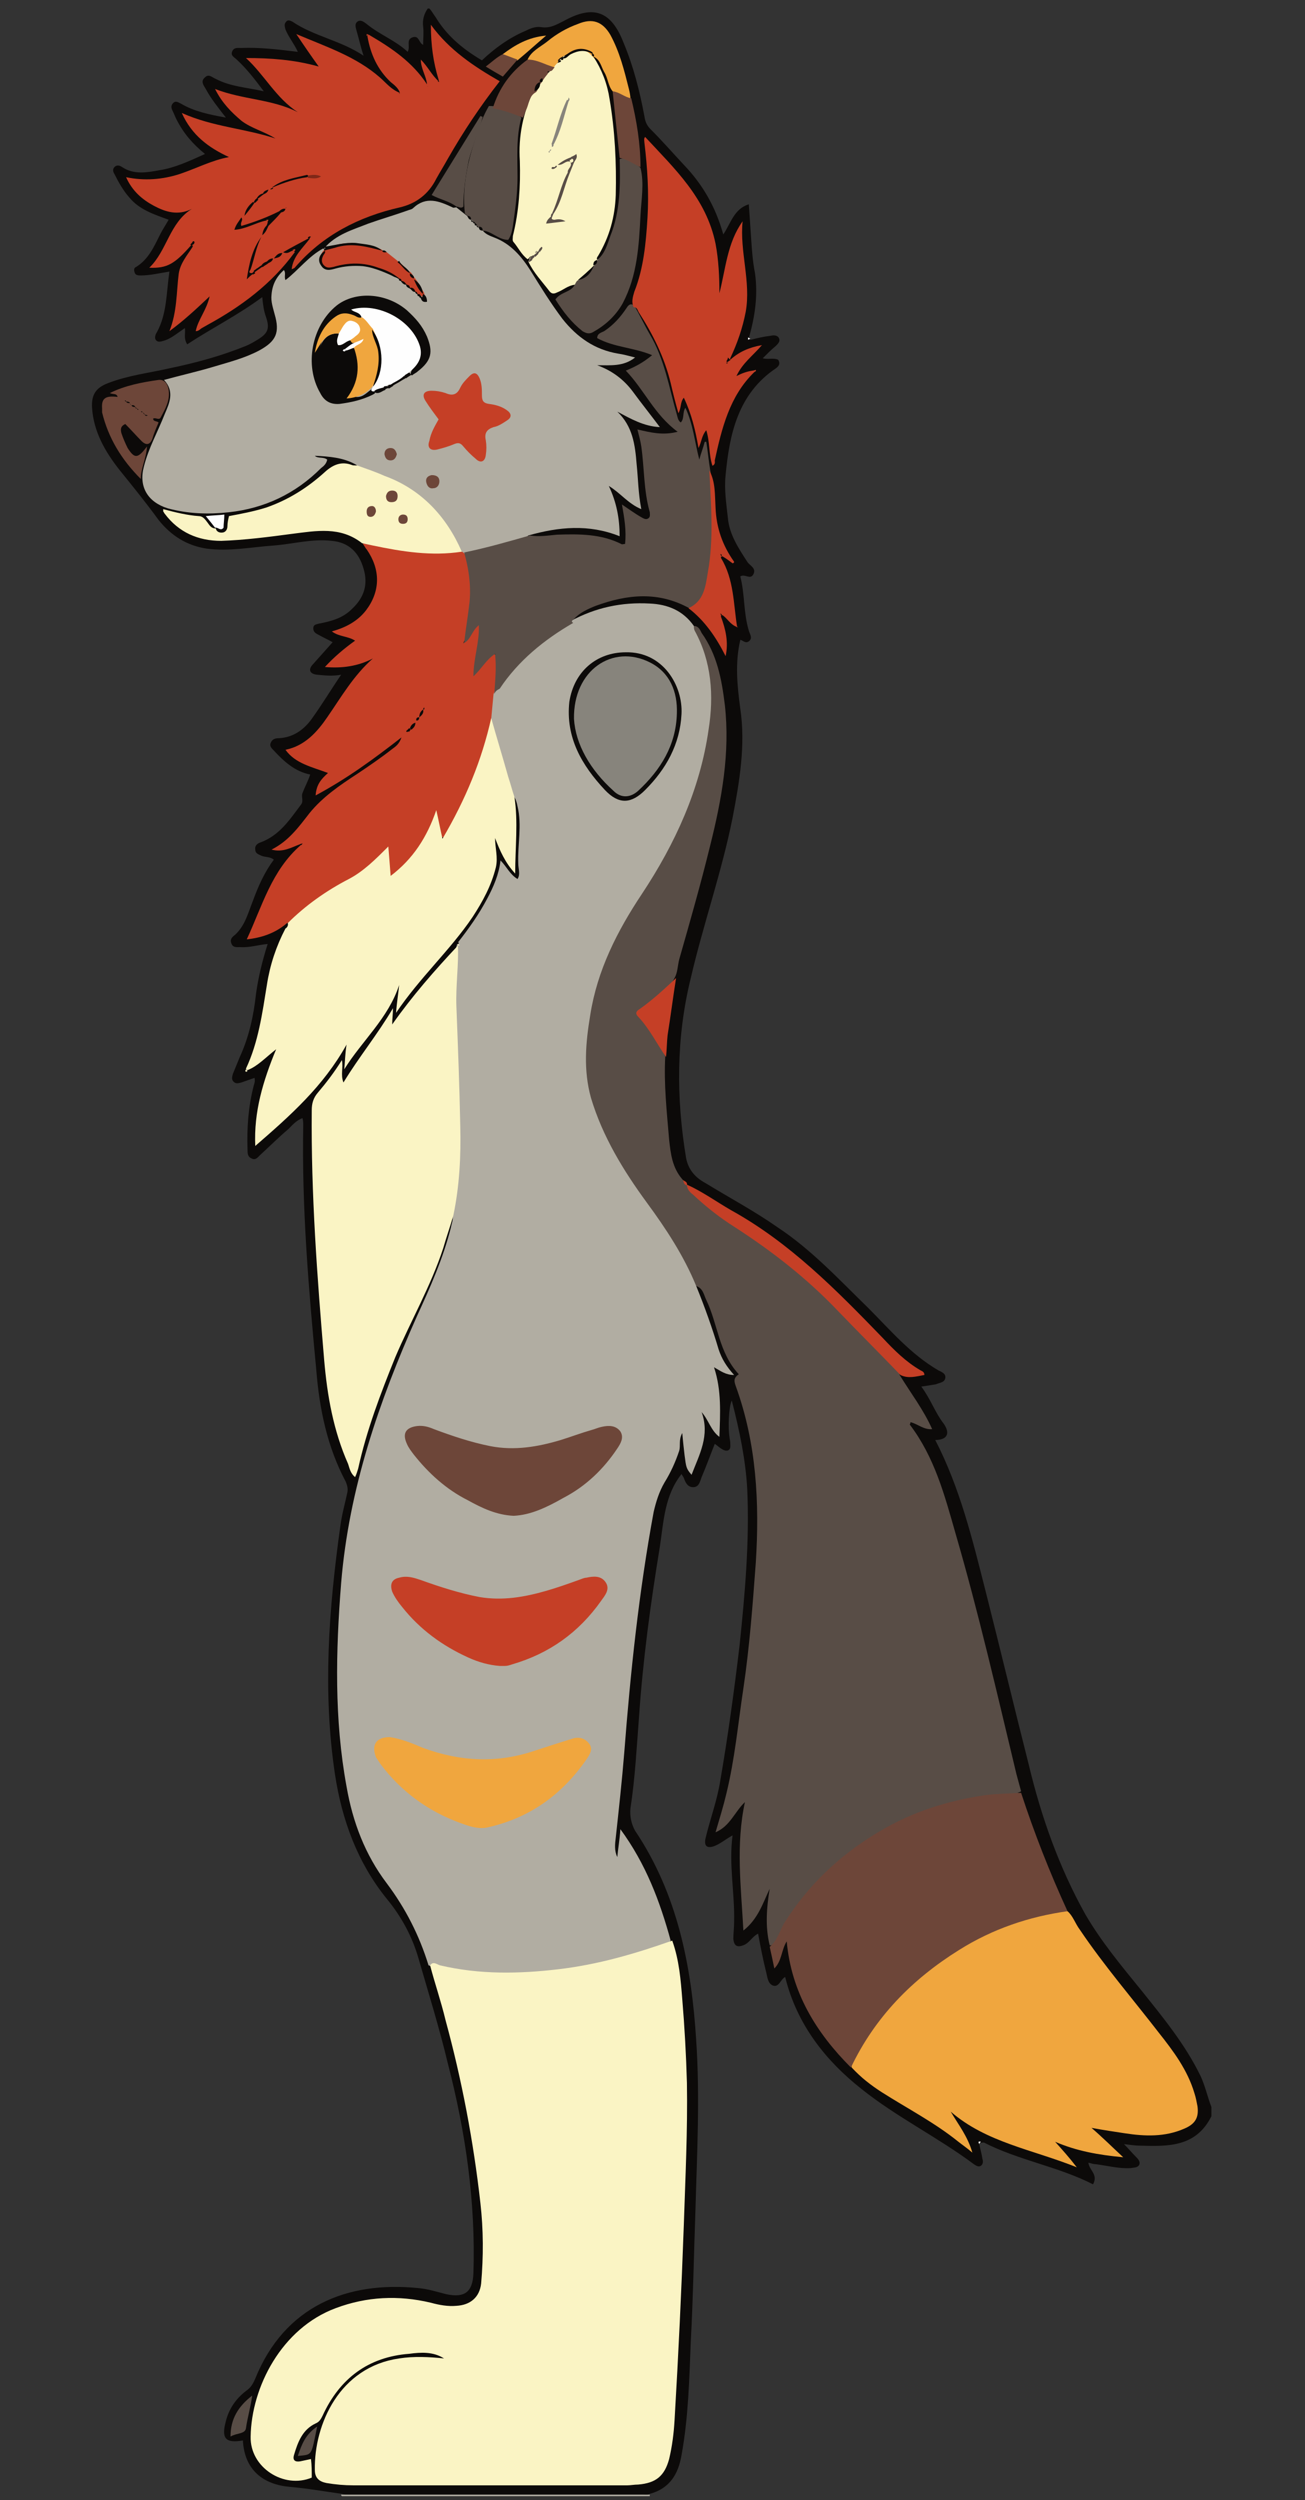 <?xml version="1.0" encoding="utf-8"?>
<!-- Generator: Adobe Illustrator 21.1.0, SVG Export Plug-In . SVG Version: 6.00 Build 0)  -->
<svg version="1.1" id="Layer_1" xmlns="http://www.w3.org/2000/svg" xmlns:xlink="http://www.w3.org/1999/xlink" x="0px" y="0px"
	 viewBox="0 0 168.7 323.1" enable-background="new 0 0 168.7 323.1" xml:space="preserve">
<rect x="0" y="0" width="168.7" height="323.1" fill="#333333" stroke="none"/>
<g id="DxBEFh.tif">
	<g>
		<path fill="#0C0A09" d="M126.6,277.1c0.1,0.6,0.3,1.2,0.4,1.9c0.1,0.3,0.1,0.7-0.2,0.9c-0.3,0.2-0.6,0-0.9-0.2
			c-4.7-3.5-10-6.1-14.5-9.7c-4.7-3.7-8.4-8.4-9.9-14.5c-0.6,0.3-0.8,1.4-1.6,1.1c-0.7-0.3-0.7-1.2-0.9-1.9c-0.4-1.6-0.7-3.2-1-4.8
			c-0.8,0.4-1.1,1.2-1.9,1.5c-0.8,0.3-1.2,0.1-1.3-0.8c0-0.7,0.1-1.4,0.1-2.2c0.1-3.7-0.7-7.4-0.2-11.2c-0.9,0.5-1.6,1.1-2.4,1.4
			c-0.9,0.3-1.3,0-1.1-1c0.6-2.5,1.5-4.9,1.9-7.4c1-5.8,1.8-11.6,2.5-17.5c0.7-6.7,1.3-13.4,1-20.2c-0.2-3.8-1-7.6-2-11.5
			c-0.4,0.8-0.5,3.5-0.3,4.7c0,0.2,0.1,0.5,0.1,0.7c0,0.4,0.1,0.8-0.2,1c-0.3,0.2-0.7,0-1-0.2c-0.3-0.2-0.5-0.4-0.8-0.6
			c-0.6,1.5-1.1,2.9-1.7,4.3c-0.2,0.5-0.3,1.3-1.1,1.3c-0.7,0-1-0.6-1.2-1.2c-0.1-0.2-0.2-0.3-0.3-0.5c-2.2,2.8-2.3,6.1-2.8,9.4
			c-1.2,7.3-2.2,14.7-2.7,22.1c-0.3,3.9-0.5,7.8-1.1,11.7c-0.1,1,0.1,2,0.6,2.9c5.5,8.2,7.3,17.5,7.9,27.1c0.5,7.4,0.1,14.7-0.1,22
			c-0.2,5.6-0.3,11.3-0.6,16.9c-0.2,4.9-0.3,9.8-1.2,14.7c-0.4,2.4-1.5,4.3-4.1,5c-0.3,0.2-0.6,0.1-0.9,0.1c-12.7,0-25.4,0-38.1,0
			c-0.3,0-0.6,0-0.8-0.1c-2.2-0.3-4.4-0.7-6.7-0.9c-3.5-0.3-5.9-2.2-6.1-6c-2.3,0.4-2.8-0.3-2.2-2.5c0.4-1.6,1.3-2.9,2.6-3.9
			c0.6-0.4,0.9-0.9,1.2-1.6c3.8-9.4,11.9-12.6,21-11.7c1.3,0.1,2.5,0.5,3.7,0.8c2.4,0.5,3.4-0.3,3.5-2.7c0.3-9.2-1-18.2-3.3-27.1
			c-1.1-4.6-2.5-9.1-3.8-13.6c-0.8-2.8-2.2-5.4-4.1-7.7c-3.8-4.7-5.8-10.2-6.7-16.1c-1.6-10.7-0.8-21.4,0.7-32.1
			c0.2-1.5,0.6-2.9,0.9-4.3c0.1-0.5,0-0.9-0.2-1.4c-2.4-4.5-3.4-9.4-3.8-14.3c-1-10.6-1.9-21.1-1.7-31.8c0-0.3,0-0.5-0.1-0.9
			c-0.8,0.3-1.3,0.9-1.8,1.4c-1.3,1.1-2.5,2.3-3.7,3.4c-0.3,0.3-0.6,0.7-1.1,0.4c-0.5-0.2-0.5-0.7-0.5-1.1c-0.1-2.8,0.1-5.6,0.8-8.3
			c0.1-0.3,0.2-0.6,0.1-1c-0.6,0.2-1.1,0.4-1.7,0.6c-0.4,0.1-0.7,0.2-1-0.1c-0.3-0.3-0.2-0.6-0.1-1c0.3-0.7,0.6-1.5,0.9-2.2
			c1.2-2.6,1.8-5.4,2.1-8.2c0.3-2.1,0.8-4.2,1.5-6.4c-1.2,0.1-2.4,0.5-3.6,0.4c-0.4,0-0.9,0.1-1.1-0.5c-0.2-0.5,0.1-0.8,0.5-1.1
			c1.3-1.2,1.7-2.9,2.3-4.4c0.7-1.9,1.5-3.7,2.7-5.3c-0.5-0.4-1.1-0.3-1.6-0.5c-0.4-0.2-0.8-0.3-0.8-0.8c-0.1-0.5,0.3-0.8,0.6-0.9
			c2.5-0.9,3.8-2.9,5.3-4.9c0.4-0.5,0-1,0.2-1.5c0.3-0.8,0.7-1.5,1-2.4c-2-0.4-3.4-1.7-4.7-3.1c-0.3-0.3-0.6-0.6-0.4-1
			c0.2-0.5,0.6-0.6,1.1-0.6c1.8-0.1,3.2-1.1,4.2-2.5c1.3-1.8,2.5-3.8,3.8-5.7C43,87.4,42,87.3,41,87.2c-1-0.1-1.2-0.7-0.5-1.4
			c0.8-0.9,1.6-1.8,2.5-2.8c-0.5-0.3-1.2-0.6-1.9-1c-0.4-0.2-0.6-0.4-0.6-0.8c0-0.5,0.4-0.5,0.7-0.6c1.6-0.3,3.1-0.7,4.3-1.9
			c1.6-1.5,2.1-3.2,1.5-5.2c-0.6-2.1-1.9-3.4-4.1-3.6c-2.5-0.3-5,0.4-7.5,0.6c-2.9,0.2-5.8,0.8-8.7,0.4c-2.6-0.4-4.6-1.7-6.2-3.7
			c-1.6-2.2-3.3-4.3-5-6.4c-1.9-2.4-3.4-5-3.6-8.1c-0.1-1.7,0.5-2.6,2.1-3.2c2.6-1,5.3-1.3,7.9-1.9c3.4-0.7,6.7-1.6,9.9-2.9
			c0.5-0.2,1-0.5,1.5-0.8c1.3-0.8,1.6-1.4,1.1-2.9c-0.3-0.8-0.4-1.6-0.5-2.6c-3.1,2.3-6.5,4-9.7,6.1c-0.5-0.8-0.2-1.4-0.3-2.1
			c-0.9,0.6-1.7,1.3-2.6,1.6c-0.4,0.1-0.8,0.3-1.1,0c-0.3-0.3-0.1-0.8,0.1-1.1c1.3-2.4,1.2-5.1,1.6-7.8c-1.3,0.2-2.5,0.5-3.7,0.5
			c-0.3,0-0.7,0-0.8-0.4c-0.1-0.3-0.1-0.6,0.2-0.7c1.6-1,2.3-2.6,3.1-4.2c0.3-0.6,0.7-1.2,1.1-1.9c-1.9-0.7-3.8-1.3-5.1-2.9
			c-0.8-0.9-1.4-2-1.9-3c-0.2-0.3-0.3-0.7,0.1-1c0.3-0.2,0.6-0.1,0.9,0.1c1.5,1,3.2,0.7,4.8,0.4c2-0.3,3.9-1.2,5.9-2.1
			c-1.6-1.3-2.8-2.7-3.7-4.5c-0.2-0.4-0.3-0.7-0.5-1.1c-0.2-0.4-0.2-0.7,0.1-1c0.3-0.3,0.6-0.1,1,0.1c1.7,1,3.6,1.4,5.8,1.8
			c-1-1.3-1.9-2.4-2.6-3.7c-0.3-0.5-0.7-1-0.1-1.5c0.5-0.5,0.9,0,1.4,0.2c1.9,1,4,1.1,6.2,1.6c-1.2-1.6-2.2-2.9-3.5-4.1
			c-0.3-0.3-0.8-0.5-0.6-1c0.2-0.6,0.7-0.5,1.2-0.5c2.4-0.1,4.8,0.2,7.3,0.5c-0.5-1.1-1.2-1.9-1.6-2.9c-0.1-0.4-0.2-0.7,0.1-1
			c0.2-0.3,0.6-0.1,0.8,0C40.6,4.7,44,5.2,47,7.2C46.6,6,46.4,5,46.1,4c-0.1-0.4-0.3-0.9,0.1-1.2c0.4-0.3,0.8,0,1.2,0.3
			c1.7,1.4,3.7,2.1,5.3,3.6c0.4-0.7-0.3-1.6,0.7-1.9c0.8-0.2,0.7,0.7,1.3,1c0-0.8,0.1-1.6,0-2.4c-0.1-0.8,0.1-1.6,0.6-2.3
			c0.1,0,0.2,0,0.2,0c0.3,0.3,0.5,0.7,0.8,1.1c1.4,2.3,3.3,4,6,5.6C64,6.2,65.8,4.9,67.9,4c0.6-0.3,1.3-0.6,2-0.5
			c1.2,0.2,2-0.3,3-0.8c3.8-2.1,6.1-1.3,7.7,2.8c1.3,3.1,2.1,6.3,2.7,9.5c0.1,0.7,0.3,1.2,0.8,1.7c1.5,1.5,2.9,3.1,4.3,4.6
			c2.4,2.5,4.1,5.4,5.1,9c1-1.5,1.4-3.3,3.3-3.9c0.1,1.5,0.2,3,0.3,4.4c0.1,1.5,0.2,3,0.5,4.5c0.4,2.9,0,5.6-0.8,8.4
			c0.1,0.1,0.1,0.2,0.3,0.2c0.8-0.2,1.6-0.4,2.5-0.5c0.4-0.1,0.9-0.1,1.1,0.3c0.2,0.4-0.1,0.7-0.4,1c-0.6,0.5-1.1,1-1.7,1.6
			c0.7,0.2,1.4-0.1,2,0.2c0.3,0.5,0.1,0.8-0.3,1.1c-4.9,3.3-6,8.5-6.5,13.8c-0.2,1.9,0.1,3.7,0.3,5.6c0.2,2.1,1.4,3.9,2.5,5.6
			c0.3,0.5,1.2,0.8,0.8,1.6c-0.4,0.8-1.1-0.1-1.7,0.3c0.6,2.3,0.4,4.7,1.1,7c0.1,0.4,0.5,0.9,0.1,1.3c-0.5,0.5-0.9-0.1-1.2-0.1
			c-0.7,3-0.4,5.9,0,8.9c0.7,4.7-0.1,9.4-1,14.1c-1.4,7-3.8,13.8-5.4,20.7c-1.9,7.7-1.9,15.5-0.6,23.3c0.3,1.5,1.2,2.5,2.5,3.2
			c3.1,1.9,6.3,3.6,9.3,5.7c4.4,2.9,8,6.8,11.7,10.4c2.9,2.9,5.5,6,9.1,8.1c0.4,0.2,1,0.4,0.9,1c-0.1,0.6-0.8,0.6-1.2,0.8
			c-0.6,0.1-1.2,0.2-1.9,0.3c1.2,1.6,1.8,3.4,2.9,4.8c0.9,1.3,0.4,2.1-1.1,2.1c3.2,6.2,4.8,12.8,6.5,19.5c1.9,7.5,3.7,15,5.6,22.5
			c1.6,6.7,3.9,13.2,7.3,19.3c2.1,3.6,4.7,6.7,7.3,9.9c2.8,3.5,5.6,6.9,7.6,11c0.6,1.3,0.9,2.7,1.4,4c0,0.4,0,0.8,0,1.2
			c-2,4-5.6,3.9-9.2,3.8c-0.6,0-1.3-0.1-2.1-0.2c0.6,0.6,1,1.1,1.5,1.6c0.3,0.3,0.6,0.6,0.5,1c-0.2,0.5-0.7,0.4-1.1,0.5
			c-1.5,0.1-3-0.3-4.5-0.5c-0.3,0-0.6-0.1-1-0.2c0.1,1,1.3,1.5,0.6,2.8c-4.5-2.3-9.6-3.1-14.1-5.4
			C126.7,276.9,126.6,277,126.6,277.1z"/>
		<path fill="#B1ADA2" d="M44.1,322.4c1.6,0,3.2,0,4.8,0c11.7,0,23.4,0,35.1,0c0,0.1,0,0.1,0,0.2c-13.3,0-26.6,0-39.8,0
			C44.1,322.5,44.1,322.5,44.1,322.4z"/>
		<path fill="#B1ADA2" d="M90,166.2c1.1,2.7,2.1,5.5,2.9,8.2c0.4,1.2,1,2.2,2,3.3c-1.1,0-1.7-0.5-2.6-1c1,3,0.8,6,0.7,9
			c-1.1-0.8-1.4-2.2-2.3-3.2c1.1,3-0.3,5.5-1.3,8.1c-0.7-0.8-0.7-1-0.9-2.5c-0.1-0.9-0.2-1.7-0.3-2.9c-0.5,0.9-0.2,1.6-0.4,2.3
			c-0.5,1.5-1.1,2.8-1.9,4.1c-0.7,1.2-1.1,2.5-1.4,3.8c-1.9,10.3-3,20.7-3.8,31.1c-0.3,3.7-0.7,7.3-1.1,11c-0.1,0.8-0.2,1.7,0.2,2.5
			c0.1-1.1,0.3-2.2,0.4-3.6c3.3,4.5,5.1,9.3,6.5,14.4c-0.3,0.4-0.8,0.6-1.2,0.7c-7.4,2.8-15.1,4.1-23,3.7c-2.4-0.1-4.8-0.5-7.1-1.2
			c-1.2-3.9-3-7.4-5.4-10.6c-2.8-3.7-4.4-7.9-5.2-12.5c-1.6-8.7-1.4-17.5-0.7-26.3c1-12.2,4.9-23.5,9.8-34.5
			c1.7-3.7,3.4-7.5,4.4-11.5c0.1-0.6,0.4-1.1,0.1-1.7c-0.4-1.2,0.1-2.4,0.2-3.5c0.2-3.9,0.4-7.7,0.3-11.6
			c-0.2-6.2-0.8-12.3-0.1-18.5c0-0.4,0.2-0.9,0.3-1.3l0,0c0.1,0,0.2,0,0.2-0.1c0-0.1,0-0.1-0.1-0.1c1.4-1.8,2.7-3.6,3.8-5.7
			c0.8-1.5,1.5-3.1,1.7-4.9c0.8,0.8,1.2,1.8,2.2,2.4c0.4-0.6,0.1-1.3,0.1-2c-0.1-2.5,0.5-4.9-0.1-7.4c-0.1-0.5-0.2-0.9-0.5-1.3
			c-0.4-0.1-0.5-0.5-0.6-0.8c-0.9-3.1-2-6.2-2.6-9.3c-0.2-1.1,0-2.1,0.2-3.1c1.5-2.8,3.8-4.9,6.2-6.9c0.8-0.6,1.7-1.2,2.5-1.9
			c0.5-0.4,1-0.6,1.6-0.6C77,78.5,80.4,77.8,84,78c2.3,0.1,4.3,0.9,5.7,2.9c1.5,2,2.2,4.3,2.4,6.7c0.7,6.8-1.2,13.1-3.9,19.3
			c-2,4.5-4.8,8.5-7.3,12.7c-2.7,4.6-4.1,9.5-4.7,14.8c-0.7,6.1,1.5,11.2,4.5,16.2c2,3.4,4.7,6.5,6.7,9.9c0.9,1.5,1.6,3.1,2.4,4.6
			C90.1,165.4,90.3,165.7,90,166.2z"/>
		<path fill="#584D46" d="M90,166.2c-1.6-3.9-3.9-7.4-6.4-10.8c-3-4.1-5.7-8.5-7.2-13.5c-1-3.6-0.7-7.1-0.1-10.7
			c0.9-5.8,3.5-10.9,6.7-15.7c4.3-6.5,7.5-13.5,8.6-21.2c0.7-4.4,0.4-8.8-1.8-12.8c-0.1-0.2-0.1-0.4-0.1-0.6c0.6,0,0.8,0.5,1,0.9
			c2,2.8,2.6,6,3,9.3c0.7,6.2-0.4,12.2-1.9,18.2c-1.2,4.9-2.6,9.8-4,14.7c-0.2,0.8-0.2,1.7-0.6,2.4c-0.8,1.6-2.4,2.5-3.6,3.6
			c-1.1,1-1.1,0.9-0.3,2c1,1.4,2.1,2.8,2.7,4.5c-0.2,3.6,0.2,7.2,0.5,10.8c0.2,1.8,0.4,3.6,1.7,5.1c0.2,0.2,0.3,0.5,0.5,0.7l0,0
			c2,2.2,4.3,3.9,6.8,5.5c5.4,3.6,10.4,7.6,14.7,12.5c1.7,1.9,3.5,3.6,5.3,5.4c0.4,0.4,0.8,0.7,0.8,1.2c1.4,2.3,3.1,4.5,4.2,7
			c-1.1,0.1-1.9-0.7-2.8-0.9c0,0.2-0.1,0.3-0.1,0.3c3.2,4.2,4.5,9.1,5.9,14c3,10.3,5.4,20.8,7.9,31.2c0.2,0.7,0.4,1.5,0.6,2.2
			c-1,0.6-2.2,0.4-3.2,0.5c-5.2,0.5-10,2-14.5,4.5c-5.9,3.4-10.6,8-13.8,14.1c-0.2,0.4-0.4,0.9-1,0.8c-0.6-2.4-0.4-4.9,0-7.3
			c-0.9,1.9-1.5,3.9-3.4,5.4c-0.3-5.6-1-11.1,0.2-16.6c-1.3,1.2-1.9,3.1-3.8,3.9c0.5-1.7,1-3.3,1.4-5c1.1-4.5,1.5-9,2.2-13.6
			c0.8-5.4,1.2-10.8,1.6-16.2c0.5-7.8,0.1-15.5-2.6-22.9c-0.2-0.6-0.3-1,0.4-1.5c-2.6-2.8-2.7-6.5-4.2-9.6
			C91,167.4,90.9,166.5,90,166.2z"/>
		<path fill="#FAF4C4" d="M55.6,254c0.4-0.6,0.9-0.1,1.3,0c5.1,1.2,10.2,1.1,15.3,0.5c5.1-0.6,9.9-2,14.7-3.7
			c0.9,2.5,1.1,5.1,1.3,7.6c0.3,3.6,0.5,7.2,0.6,10.8c0.1,6.1-0.2,12.2-0.4,18.3c-0.3,8.4-0.7,16.8-1.2,25.3c-0.1,1.7-0.3,3.3-0.7,5
			c-0.6,2.2-1.7,3.1-4,3.3c-0.5,0-1,0.1-1.4,0.1c-11.8,0-23.6,0-35.4,0c-1.2,0-2.3-0.1-3.5-0.3c-1-0.2-1.5-0.7-1.5-1.7
			c-0.1-5.9,3.2-13.3,10.9-14.4c1.9-0.3,3.9-0.2,5.8,0c-1.4-0.9-3-0.8-4.5-0.6c-5.3,0.4-9,3.2-11.2,8c-0.2,0.4-0.4,0.8-0.9,1
			c-1.7,0.8-2.3,2.4-2.8,4.1c-0.2,0.7,0.2,0.9,0.8,0.8c0.5-0.1,0.9-0.2,1.4-0.3c0.1,0.8,0.1,1.6,0.1,2.4c-3.6,1.5-8-1.3-7.9-5.3
			c0.1-6.4,4-14,11-16.6c4-1.5,8.1-1.7,12.3-0.7c1.1,0.3,2.2,0.5,3.3,0.4c1.8-0.1,3-1.1,3.2-2.9c0.3-3.5,0.3-6.9-0.1-10.4
			c-0.9-8-2.4-15.9-4.5-23.6C57,258.6,56.2,256.3,55.6,254z"/>
		<path fill="#B1ADA2" d="M62.4,29.8c0.4,0.5,1,0.7,1.5,0.9c2.1,0.8,3.5,2.4,4.7,4.3c1.3,2.1,2.6,4.2,4.1,6.2c1.9,2.4,4.2,4,7.2,4.5
			c0.7,0.1,1.4,0.3,2.2,0.5c-1.5,1.2-3.2,1-4.9,1c1.9,0.7,3.4,1.8,4.6,3.4c1.1,1.5,2.3,3,3.5,4.6c-2.1-0.1-3.8-1.1-5.5-2
			c2,1.9,2.3,4.3,2.5,6.8c0.2,1.9,0.2,3.7,0.6,5.8c-1.7-0.7-2.7-2.1-4.2-3c1,2.1,1.4,4.2,1.4,6.5c-4-1.6-7.9-1.2-11.8-0.1
			c-0.2,0.2-0.4,0.4-0.7,0.5c-2.5,0.8-5,1.6-7.6,1.9c-0.1,0-0.2,0-0.4-0.1c-0.9-1.2-1.6-2.5-2.5-3.8c-2.4-3.6-5.9-5.6-9.9-6.9
			c-0.5-0.2-1-0.2-1.1-0.7c-1.7-1-3.6-1.1-5.4-1.2c0.4,0.4,1.1,0.1,1.6,0.5c-0.1,0.5-0.4,0.8-0.8,1.1c-3.3,3.3-7.3,5.2-11.9,5.7
			c-2.7,0.3-5.3,0.2-7.9-0.5c-2.6-0.8-3.8-2.8-3.1-5.4c0.6-2.4,1.8-4.5,2.7-6.8c0.6-1.4,1.3-2.9-0.1-4.4c2.2-0.6,4.4-1.1,6.4-1.7
			c2-0.6,4-1.1,5.9-2.1c2.2-1.2,2.7-2.3,2-4.7c-0.2-0.8-0.5-1.6-0.4-2.5c0.1-1.3,0.6-2.3,1.6-3.2c0.3,0.4,0,0.8,0.2,1.3
			c1.7-1.3,3-3.1,4.9-4.1c0.1,0.1,0.2,0.3,0.1,0.5c0,0.1-0.1,0.2-0.1,0.3c-0.3,0.5-0.6,1-0.2,1.5c0.4,0.6,1,0.4,1.5,0.2
			c2.8-0.8,5.4-0.2,7.9,1.2c0.1,0,0.2,0.1,0.3,0.1c0.1,0.1,0.2,0.1,0.3,0.2c0,0,0.1,0.1,0.1,0.1c0.2,0.2,0.4,0.3,0.6,0.4
			c0.1,0.1,0.1,0.1,0.2,0.2c0.1,0.1,0.2,0.2,0.3,0.3c0.1,0,0.1,0.1,0.2,0.2c0.1,0.1,0.3,0.2,0.4,0.3c0.1,0,0.1,0.1,0.2,0.1
			c0.1,0.1,0.1,0.1,0.2,0.2c0,0,0.1,0.1,0.1,0.1c0.1,0.1,0.1,0.1,0.2,0.2c0,0,0.1,0.1,0.1,0.1c0.1,0.1,0.1,0.1,0.2,0.2
			c0,0.1,0.1,0.1,0.1,0.1c0.2-0.2-0.1-0.2-0.1-0.4c-0.1-0.1-0.1-0.2-0.1-0.3c-0.2-0.6-0.5-1.1-0.9-1.5c-0.1-0.1-0.1-0.2-0.2-0.2
			c-0.1-0.2-0.3-0.4-0.4-0.6c-0.1-0.1-0.1-0.2-0.2-0.3c-0.4-0.6-0.8-1.2-1.5-1.4c-0.5-0.2-0.9-0.5-1.2-0.8c-0.2-0.2-0.4-0.3-0.7-0.4
			c-0.1,0-0.2-0.1-0.3-0.1c-1.8-0.9-3.7-0.8-5.6-0.5c-0.5,0.1-0.9,0.4-1.4,0c1.5-1.8,3.7-2.4,5.7-3.2c1.7-0.6,3.4-1.1,5.1-1.7
			c0.2-0.1,0.5-0.1,0.7-0.3c1.7-1.6,3.4-0.9,5.1-0.1c0.1,0.1,0.3,0,0.5,0l0,0c0.5,0.4,1,0.8,1.5,1.2c0,0,0.1,0,0.1,0
			c0.1,0.1,0.2,0.1,0.3,0.2c0.1,0,0.1,0.1,0.2,0.1c0.1,0,0.1,0.1,0.2,0.2c0,0,0.1,0.1,0.1,0.1c0.1,0.1,0.1,0.1,0.2,0.2
			c0,0,0.1,0.1,0.1,0.1c0.1,0.1,0.1,0.1,0.2,0.2c0,0,0.1,0.1,0.1,0.1c0.1,0.1,0.1,0.1,0.2,0.2c0.1,0.1,0.1,0.1,0.1,0.2
			c0.1,0.1,0.1,0.2,0.2,0.3C62.3,29.7,62.3,29.8,62.4,29.8z"/>
		<path fill="#F0A63E" d="M138,247c0.7,0.6,1,1.6,1.6,2.4c3.1,4.6,6.8,8.9,10.2,13.3c1.9,2.4,3.7,4.8,4.6,7.8
			c0.2,0.6,0.3,1.2,0.4,1.7c0.2,1.5-0.3,2.3-1.7,2.9c-2.5,1.1-5.1,1-7.7,0.6c-1.3-0.2-2.7-0.4-4.3-0.7c1.5,1.3,2.7,2.5,4.1,3.8
			c-3.2-0.3-6-0.8-8.8-2c0.9,1,1.8,2,2.8,3.3c-5.7-2.3-11.7-3.2-16.3-7.2c1,1.7,2.2,3.2,2.8,5.3c-0.7-0.6-1.3-1-1.8-1.4
			c-3.1-2.5-6.6-4.3-9.9-6.4c-1.4-0.9-2.7-1.9-3.9-3.2c-0.1-0.5,0.1-1,0.4-1.5c5.2-9.3,13.1-15.3,23.2-18.2
			C135.1,247.1,136.5,246.6,138,247z"/>
		<path fill="#C53F26" d="M56.7,10.3C56,8,55.7,5.8,55.7,3.2c2.4,3.3,5.6,5.4,8.9,7.3c-2.5,3.2-4.7,6.5-6.7,10
			c-0.5,0.9-1,1.7-1.5,2.6c-1,2-2.6,3.2-4.7,3.7c-5.3,1.2-10,3.6-13.6,7.8c-0.1,0.1-0.2,0.1-0.4,0.2c0.2-1.7,1.4-2.7,2.3-3.9
			c0.1-0.1,0-0.2-0.1-0.1c-1.1,0.6-2.1,1.1-3.3,1.8c0.7,0.3,0.9-0.2,1.3-0.2c0.1,0.1,0.2,0.1,0.2,0.2c-3,4.1-6.9,7-11.3,9.4
			c-0.2,0.1-0.5,0.3-0.7,0.4c-0.2,0.1-0.4,0.4-0.8,0.4c0.3-1.5,1.4-2.7,1.8-4.5c-1.8,1.7-3.3,3.1-5.2,4.5c1-2.5,0.9-5,1.2-7.4
			c0.2-1.4,1.1-2.4,1.8-3.5c0-0.1,0.1-0.2,0.1-0.3c0,0,0,0,0,0s0,0,0,0.1c-0.1,0.1-0.2,0.1-0.3,0c-2.1,2.4-3.1,3-5.4,2.9
			c2.3-2.2,2.6-5.8,5.5-7.6c-1.8,0.9-3.4,0.4-4.9-0.4c-1.5-0.8-2.8-1.9-3.6-3.7c2.4,0.5,4.7,0.3,6.9-0.4c2.1-0.7,4.2-1.8,6.4-2.2
			c-2.6-1.2-4.8-2.8-6.1-5.7c4,1.8,8.2,2,12.1,3.3c-1.4-0.9-3.1-1.3-4.4-2.3c-1.3-1.1-2.5-2.3-3.4-4.1c3.6,1.4,7.4,1.3,10.7,3
			c-2.8-1.8-4.3-4.8-6.7-7c3.1,0,6.2,0.2,9.4,1.1c-1-1.4-1.9-2.7-2.9-4.2c4,1.7,7.7,2.9,10.8,5.6c0.8,0.7,1.5,1.6,2.6,2l0,0
			c-0.2-0.6-0.7-1-1.2-1.4c-1.7-1.6-2.6-3.6-3-5.9c0-0.1,0.1-0.2,0.2-0.2c2.9,1.7,5.6,3.5,7.5,6.4c-0.1-1.1-0.8-2-0.8-3.2
			c0.9,0.9,1.4,2,2.3,2.8C56.7,10.5,56.7,10.3,56.7,10.3z"/>
		<path fill="#FAF4C4" d="M59.2,122.2c0.1,2.6-0.3,5.2-0.2,7.9c0.2,5.1,0.4,10.3,0.5,15.4c0.1,3.9-0.1,7.8-0.9,11.6
			c-0.4,1.4-0.9,2.8-1.3,4.2c-1.6,4.9-4.2,9.4-6.2,14.1c-1.9,4.7-3.7,9.4-4.8,14.4c-0.1,0.3-0.2,0.7-0.4,1.1
			c-0.6-0.5-0.7-1.1-0.9-1.7c-1.9-4.3-2.7-8.8-3.1-13.5c-0.9-10.7-1.7-21.4-1.6-32.2c0-0.9,0.2-1.6,0.8-2.3c1.1-1.3,2.1-2.6,3.1-4.2
			c0.2,1-0.2,1.9,0.2,2.9c2-3.3,4.4-6.2,6.4-9.6c0,0.8-0.1,1.3-0.1,2.1C53.3,128.7,56.2,125.4,59.2,122.2z"/>
		<path fill="#C53F26" d="M59.7,71.3c0.1,0,0.1,0.1,0.2,0.1c0.9,1,0.9,2.3,1,3.5c0.2,2.6-0.1,5.3-0.8,7.8c-0.1,0.2-0.2,0.3-0.2,0.5
			c0-0.1,0.1-0.2,0.2-0.3c0.4-0.8,0.8-1.7,1.8-2.3c0.6,2.1-0.3,3.9-0.3,5.9c0.6-0.5,1-1.1,1.4-1.6c0.2-0.2,0.5-0.5,0.8-0.4
			c0.4,0.1,0.5,0.5,0.5,0.9c0.1,1.5,0.1,3-0.5,4.3c-0.1,1.1-0.2,2.1-0.3,3.2c0.1,0.6,0,1.1-0.1,1.7c-1.1,4.5-3,8.8-5.2,12.9
			c-0.2,0.4-0.4,0.9-1,0.7c-0.5-0.1-0.5-0.6-0.6-0.9c-0.1-0.4-0.1-0.8-0.3-1.4c-0.9,2.5-2.3,4.5-4,6.3c-0.2,0.2-0.3,0.4-0.6,0.6
			c-0.4,0.3-0.8,0.7-1.3,0.5c-0.5-0.2-0.4-0.7-0.4-1.2c0-0.6,0.1-1.2-0.2-1.9c-2.1,2.5-4.8,3.9-7.5,5.4c-1.3,0.7-2.5,1.7-3.6,2.7
			c-0.4,0.4-0.9,0.9-1.6,1c-1.5,1.3-3.3,1.9-5.2,2.1c2-4.3,3.2-8.9,7-12.2c0-0.1,0-0.2-0.1-0.1c-1.1,0.4-2.2,1.1-3.7,0.7
			c2.2-1.1,3.5-2.9,4.9-4.7c1.7-2.1,3.9-3.6,6.2-5.1c1.5-1,3.1-2.1,4.5-3.2c0.4-0.3,0.9-0.6,1.2-1.5c-3.6,2.8-7,5.3-11.1,7.5
			c0.1-1.4,0.7-2.1,1.6-2.9c-2.1-0.8-4.2-1.2-5.5-3c2.5-0.5,4.1-2.3,5.4-4.2c1.8-2.6,3.4-5.4,5.9-7.6c-1.9,1-4,1.3-6.2,1.1
			c1.2-1.3,2.5-2.4,3.9-3.4c-0.9-0.6-2.1-0.5-3-1.2c1.8-0.5,3.3-1.3,4.4-2.7c1.9-2.5,1.9-5.3,0.1-7.9c-0.2-0.2-0.3-0.5-0.5-0.7
			c0.4-0.3,0.9-0.2,1.4-0.1c3.6,0.8,7.2,1.3,10.9,1C59.3,71.1,59.6,71.2,59.7,71.3z"/>
		<path fill="#6D4639" d="M138,247c-5,0.7-9.7,2.3-14,5c-6.1,3.8-10.9,8.7-14,15.2c-4.5-4.5-7.7-9.7-8.3-16.3
			c-0.7,1.1-0.6,2.5-1.6,3.5c-0.2-1-0.4-1.9-0.6-2.8c1-0.8,1.3-2.1,1.9-3.1c3.1-4.9,7.1-8.7,12.1-11.7c4.3-2.6,9-4.1,13.9-4.8
			c1.5-0.2,3.1-0.2,4.6-0.3C133.7,236.9,135.7,242,138,247z"/>
		<path fill="#FAF4C4" d="M37.2,119.3c2.3-2.3,5-4.2,7.9-5.7c1.9-1,3.4-2.5,5.1-4.2c0.1,1.3,0.2,2.4,0.3,3.8c2.9-2.2,4.7-5,5.9-8.5
			c0.3,1.3,0.5,2.4,0.8,3.7c3-5.1,5.1-10.2,6.3-15.6c0.7,2.5,1.5,5.1,2.2,7.6c0.3,0.9,0.5,1.7,0.8,2.6c0.5,3.2,0.1,6.5,0.1,9.9
			c-1.3-1.4-2-3-2.6-4.6c0,1.3,0.4,2.5,0.1,3.8c-0.6,2.4-1.7,4.4-3,6.4c-2.9,4.3-6.8,7.8-9.9,12.4c0.1-1.4,0.3-2.5,0.4-3.6
			c-1.4,4.3-4.8,7.2-7.1,10.9c0.1-0.9,0.1-1.9,0.3-3.2c-3,5.4-7.3,9.2-11.8,13.1c-0.2-4.4,1-8.4,2.7-12.5c-1.4,1.1-2.4,2.2-3.7,2.7
			c-0.1,0-0.2-0.1-0.2-0.2c1.6-3.4,2.1-7.1,2.7-10.8c0.4-2.6,1.2-5,2.4-7.3C37.1,119.9,37.3,119.6,37.2,119.3z"/>
		<path fill="#584D46" d="M63.9,89.7c0.1-1.7,0.3-3.3,0.1-5.2c-1.2,0.8-1.7,1.9-2.8,2.9c0-2.3,0.8-4.4,0.7-6.6
			c-0.9,0.7-1,1.8-1.9,2.3l0,0c0.2-1.8,0.5-3.5,0.7-5.3c0.2-2.2-0.1-4.3-0.7-6.4c2.9-0.6,5.7-1.4,8.5-2.2c1.2,0.2,2.4,0,3.5-0.1
			c2.9-0.1,5.7-0.1,8.3,1.2c0.1,0.1,0.3,0,0.5,0c0.2-1.7-0.1-3.4-0.4-5.1c0.9,0.6,1.7,1.2,2.6,1.7c0.2,0.1,0.5,0.3,0.8,0.1
			c0.3-0.2,0.2-0.5,0.2-0.8c-0.8-2.8-0.7-5.7-1.1-8.5c-0.1-0.7-0.3-1.4-0.5-2.2c1.7,0.4,3.3,0.8,5.2,0.3c-3-2.2-4.3-5.4-6.7-7.9
			c1.2-0.5,2.2-1,3.4-2c-2.4-1-4.9-1-7.1-2.2c0-0.6,0.5-0.7,0.9-0.9c1.2-0.8,2.1-1.8,2.9-3c0.3-0.5,0.6-0.6,1-0.3l0,0
			c0.7,1.2,1.3,2.5,2,3.7c1.9,3.2,2.5,6.9,3.5,10.4c0.1,0.3,0.1,0.7,0.5,1c0.5-0.5,0.2-1.3,0.6-1.9c1,2.1,1.2,4.4,1.8,6.7
			c0.2-0.8,0.5-1.5,0.7-2.3c0.1,0,0.1,0,0.2,0c0.2,1.2,0.3,2.4,0.5,3.6c0.8,4.6,0.8,9.3,0,13.9c-0.2,1.2-0.5,2.3-1.3,3.3
			c-0.4,0.4-0.7,0.9-1.4,0.7c-4-2.2-8-1.8-12.1-0.3c-1,0.4-2.1,0.9-2.8,1.7c-0.1,0.1-0.5,0.3-0.1,0.5c-3.8,2.2-7.1,4.9-9.5,8.5
			C64.2,89.2,64,89.4,63.9,89.7z"/>
		<path fill="#C53F26" d="M94.4,46.5c1.1-1,2.4-1.6,4.1-1.9c-1.2,1.4-2.5,2.3-3.3,4c0.8-0.4,1.4-0.6,2.1-0.7c0.1,0,0.2,0.1,0.2,0.2
			c-3.2,3.1-4.2,7.3-5.1,11.4c0,0.2,0.1,0.5-0.3,0.7c-0.5-1.5-0.3-3-0.8-4.6c-0.6,0.7-0.6,1.5-1,2.3c-0.4-2.3-0.9-4.4-1.9-6.5
			c-0.5,0.6-0.3,1.3-0.7,2c-0.4-1.4-0.7-2.6-1-3.9c-0.8-3.3-2.3-6.3-4.1-9.1c-0.2-0.3-0.2-0.7-0.7-0.7c0,0,0,0,0,0
			c-0.3-0.7-0.1-1.3,0.1-2c1.2-3,1.5-6.3,1.7-9.5c0.2-3.3,0-6.5-0.4-9.8c0-0.2-0.1-0.5,0.1-0.7c3.8,4.1,7.9,7.9,9.1,13.8
			c0.4,2.1,0.5,4.3,0.5,6.4c0.8-3.1,1-6.5,3-9.3c-0.4,3.9,1.1,7.8,0.4,11.7c-0.4,2.1-1.1,4.1-2,6c0,0.1,0,0.2-0.1,0.3
			c0,0,0.1,0,0.1,0C94.3,46.4,94.4,46.5,94.4,46.5z"/>
		<path fill="#FAF4C4" d="M74.3,36.8c-0.9,0.1-1.5,0.7-2.3,1c-0.4,0.2-0.7,0.2-1-0.2c-0.9-1.2-2-2.3-2.7-3.8
			c0.1-0.1,0.1-0.3,0.2-0.5c0.1-0.1,0.3-0.1,0.5-0.3c0.1-0.1,0.1-0.2,0.2-0.3c0.1-0.1,0.2-0.2,0.2-0.3c0.1-0.1,0.1-0.1,0.2-0.2
			c-0.1,0.1-0.1,0.1-0.2,0.2c-0.1,0.1-0.2,0.2-0.2,0.3c-0.1,0.1-0.1,0.2-0.2,0.3c-0.1,0.1-0.3,0.1-0.5,0.2c-0.1,0.1-0.1,0.2-0.3,0.3
			c-0.8-0.6-1.2-1.5-1.8-2.2c-0.2-0.2-0.1-0.5-0.1-0.8c0.8-3.2,1-6.5,0.9-9.7c-0.2-3.2,0.4-6.2,1.8-9.1c0,0,0-0.1,0-0.1
			c0.1-0.3,0.3-0.6,0.4-0.9c0-0.1,0.1-0.2,0.2-0.3c0.1-0.2,0.2-0.3,0.3-0.5c0.1-0.3,0.3-0.5,0.5-0.7C70.8,9.2,71,9.1,71.1,9
			c0.1-0.1,0.3-0.2,0.4-0.3c0.1-0.1,0.1-0.1,0.2-0.2c0.1-0.1,0.1-0.2,0.2-0.3c0-0.1,0.1-0.1,0.2-0.2c0.1-0.1,0.2-0.2,0.3-0.3
			c0.1-0.1,0.1-0.1,0.2-0.2c0.1-0.1,0.2-0.1,0.2-0.2c0.1-0.1,0.2-0.1,0.3-0.1c1.1-0.5,2.1-1.1,3.4-0.5c0.1,0.1,0.2,0.1,0.3,0.2
			C76.8,7,76.9,7.1,77,7.2c0.1,0.1,0.2,0.2,0.2,0.3c1.5,2.3,2,4.8,2.3,7.5c0.3,2.3,0.4,4.7,0.5,7c0.2,4-0.4,7.8-2.4,11.3
			c0,0.1-0.1,0.2-0.2,0.3c-0.2,0.2-0.4,0.4-0.5,0.7c-0.1,0.1-0.1,0.2-0.2,0.2c-0.8,0.6-1.4,1.3-2,2C74.6,36.7,74.5,36.8,74.3,36.8z"
			/>
		<path fill="#FAF4C4" d="M59.7,71.3c-3.9,0.6-7.7,0-11.5-0.8c-0.5-0.1-0.9-0.2-1.4-0.3c-2.8-2.2-5.9-1.6-9.1-1.2
			c-3,0.4-6.1,0.8-9.1,0.9c-3,0-5.5-1.1-7.3-3.5c-0.1-0.1-0.1-0.2-0.2-0.3c0-0.1,0-0.2,0-0.3c1.5,0.4,3.1,0.8,4.6,0.9
			c0.5,0,0.8,0.4,1.1,0.8c0.3,0.4,0.5,0.8,1.1,0.8l0,0c0.1,0.5,0.6,0.6,1,0.5c0.3-0.1,0.5-0.4,0.5-0.8c0-0.4,0.1-0.9,0.2-1.3
			c1.6-0.3,3.2-0.6,4.8-1.1c2.9-1,5.4-2.6,7.6-4.6c1.1-1,2.2-1.4,3.5-0.9c0.2,0.1,0.5,0,0.8,0.1c1.1,0.4,2.3,0.8,3.4,1.3
			C54.4,63.2,57.7,66.7,59.7,71.3z"/>
		<path fill="#584D46" d="M74.3,36.8c0.1-0.2,0.2-0.4,0.3-0.5c0.9-0.5,1.5-1.2,2.1-1.9l0,0c0.3-0.2,0.3-0.5,0.5-0.7l0,0
			c1.4-2.3,2.2-4.7,2.5-7.4c0.2-1.9,0-3.8,0.3-5.7c1.3-0.5,2,0.3,2.8,1.1c0.5,2,0.1,4.1,0,6.1c-0.2,3.9-0.4,7.8-2.3,11.4
			c-0.9,1.6-2.2,2.8-3.8,3.7c-0.5,0.3-0.9,0.2-1.4-0.1c-1.4-1.1-2.5-2.5-3.5-4.1C72.5,37.7,73.8,37.8,74.3,36.8z"/>
		<path fill="#584D46" d="M67.4,15.2c-0.7,2.5-0.5,5.2-0.5,7.7c0,2.1-0.3,4.2-0.6,6.3c-0.1,0.6-0.2,1.2-0.6,1.8
			c-1.3,0-2.2-1.2-3.4-1.2c0,0,0,0,0,0c-0.1-0.2-0.3-0.3-0.5-0.5l0,0c-0.1-0.1-0.2-0.2-0.3-0.3l0,0c-0.1-0.1-0.1-0.2-0.3-0.3l0,0
			c-0.1-0.1-0.1-0.2-0.3-0.3l0,0c-0.1-0.1-0.1-0.2-0.3-0.3l0,0c-0.1-0.2-0.3-0.3-0.5-0.5c0,0,0,0,0,0c-0.4-3.5,0.4-6.9,1.5-10.1
			c0.4-1.3,0.9-2.6,1.6-3.8C65,13.7,66.3,14.2,67.4,15.2z"/>
		<path fill="#C53F26" d="M116.4,177.7c-2.7-2.8-5.4-5.5-8.1-8.3c-4-4.2-8.5-7.7-13.3-10.8c-1.9-1.2-3.7-2.6-5.4-4.2
			c-0.4-0.3-0.8-0.7-0.8-1.3c2,0.9,3.8,2.2,5.7,3.3c7.6,4.2,13.6,10.3,19.6,16.5c1.5,1.6,3,3.1,4.9,4.2c0.2,0.1,0.5,0.2,0.5,0.6
			C118.4,177.9,117.4,178.2,116.4,177.7z"/>
		<path fill="#6D4639" d="M15.2,51.3c-0.1-0.5-0.6-0.3-1-0.5c2-1,4.2-1.4,6.3-1.7c0.8-0.1,1.2,0.6,1.3,1.3c0.2,1.3-0.4,2.4-1,3.5
			c-0.2,0.5-0.7,0-1,0.2c0,0.4,0.5,0.3,0.7,0.5c-0.3,0.7-0.6,1.4-0.8,2.1c-0.3,0.8-0.8,0.9-1.4,0.3c-0.7-0.7-1.4-1.5-2.1-2.2
			c-0.7,0.3-0.6,0.8-0.5,1.2c0.2,0.6,0.5,1.3,0.8,1.9c0.9,1.4,1.3,1.4,2.5-0.2c-0.1,1.6-0.8,2.8-0.8,4.2c-2.5-2.5-4.2-5.3-5-8.6
			c0-0.2,0-0.3,0-0.5C13.1,51.5,13.6,51.1,15.2,51.3z"/>
		<path fill="#C53F26" d="M89,78.6c2-0.9,2.2-2.8,2.5-4.6c0.8-4.4,0.4-8.8,0.2-13.2c0.8,1.5,0.7,3.1,0.8,4.8c0.1,2.6,0.9,4.9,2.4,7
			c0,0.1-0.1,0.2-0.2,0.2c-0.4-0.3-0.8-0.6-1.3-0.9c-0.1,0-0.2,0-0.2,0.2c1.7,2.8,1.6,5.9,2.1,9L95.2,81c-0.8-0.3-1.2-1.1-1.8-1.5
			c-0.1,0-0.2,0-0.2,0.2c0.6,1.6,1,3.3,0.6,5.1C92.6,82.4,91.1,80.2,89,78.6z"/>
		<path fill="#F0A63E" d="M68.2,7.7c0.5-1.1,1.6-1.6,2.5-2.3c1.2-1,2.6-1.8,4-2.3c1.9-0.8,3.2-0.3,4.2,1.4c1.2,2.2,1.8,4.6,2.4,7
			c0.1,0.4,0.2,0.9,0.2,1.3c-1,0.3-1.7-0.5-2.5-0.8c-0.6-0.6-0.6-1.3-0.9-2c-0.4-1-0.7-1.9-1.5-2.7l0,0c-0.1-0.1-0.2-0.2-0.3-0.3
			l0,0c-0.7-0.7-1.5-0.6-2.3-0.3c-0.5,0.2-1.1,0.5-1.6,0.8l0,0c-0.1,0.1-0.2,0.2-0.3,0.3l0,0C72.3,7.9,72.2,8,72,8.2
			c-0.1,0.1-0.2,0.2-0.2,0.2c0,0,0,0,0,0c-0.1,0.1-0.1,0.2-0.2,0.3C70.4,8.8,69.3,8.3,68.2,7.7z"/>
		<path fill="#6D4639" d="M68.2,7.7c1.3,0,2.3,0.7,3.5,1c-0.2,0.2-0.3,0.5-0.6,0.5c-0.1,0.1-0.2,0.1-0.2,0.2
			c-0.2,0.3-0.4,0.5-0.6,0.8c-0.1,0.2-0.3,0.3-0.3,0.5l0,0c-0.4,0.3-0.4,0.9-0.7,1.2c0,0,0,0,0,0c-0.9,0.5-0.9,1.4-1.2,2.1
			c-0.2,0.4-0.3,0.8-0.5,1.2c-1.3-0.5-2.6-1-3.9-1.2C64.5,11.4,66,9.3,68.2,7.7z"/>
		<path fill="#584D46" d="M59,26.7c-0.9-0.7-2.1-0.9-3.2-1.5c2.1-3.4,4.2-6.8,6.3-10.2c0.1,0,0.2,0.1,0.3,0.1
			c-0.5,1.9-1.3,3.7-1.8,5.6c-0.4,2-0.7,4-0.7,6C59.6,27,59.3,26.7,59,26.7C59,26.7,59,26.7,59,26.7z"/>
		<path fill="#6D4639" d="M79.2,11.8c0.9,0.1,1.6,0.8,2.4,0.9c0.7,2.9,1.2,5.9,1.2,8.9c-0.9-0.4-1.7-1-2.7-1.2
			c-0.3-0.1-0.4-0.4-0.4-0.7c0-2.5-0.3-5-0.7-7.5C79,12.1,79.1,11.9,79.2,11.8z"/>
		<path fill="#C53F26" d="M86.1,136.6c-1.2-1.7-2.1-3.6-3.6-5.2c-0.4-0.4-0.3-0.7,0.2-1c1.7-1.2,3.2-2.6,4.7-4
			c-0.4,2.5-0.7,4.9-1.1,7.4C86.2,134.7,86.2,135.7,86.1,136.6z"/>
		<path fill="#584D46" d="M29.8,314.9c0-2.3,1-3.9,2.8-5.3c-0.2,1.5-0.6,2.8-0.8,4.2C31.7,314.6,30.6,314.4,29.8,314.9z"/>
		<path fill="#F0A63E" d="M65,7c1.6-1.2,3.3-2.2,5.6-2.4c-1.4,1.2-2.5,2.2-3.7,3.2C66.2,7.8,65.4,7.9,65,7z"/>
		<path fill="#6D4639" d="M65,7c0.6,0.2,1.3,0.5,1.9,0.7c-0.6,0.7-1.2,1.4-1.9,2.2c-0.7-0.4-1.4-0.8-2.2-1.3C63.6,8,64.2,7.4,65,7z"
			/>
		<path fill="#584D46" d="M41,313.6c-0.8,3.9-0.6,3.6-2.5,3.8C39,315.9,39.5,314.6,41,313.6z"/>
		<path fill="#FEFEFE" d="M27.8,68.2c-0.3-0.4-0.7-0.9-1.2-1.5c0.9-0.1,1.6-0.1,2.4-0.2c0,0.6-0.1,1.2-0.1,1.7
			C28.5,68.7,28.2,68.1,27.8,68.2C27.8,68.2,27.8,68.2,27.8,68.2z"/>
		<path fill="#C53F26" d="M88.8,153.2c-0.4-0.1-0.4-0.4-0.5-0.7C88.5,152.7,88.9,152.7,88.8,153.2z"/>
		<path fill="#C53F26" d="M97.3,47.9c0.1,0,0.4-0.1,0.4-0.1c0.1,0.2-0.1,0.2-0.2,0.3C97.4,48,97.4,48,97.3,47.9z"/>
		<path fill="#584D46" d="M68.8,33.6c-0.1,0.1-0.3,0.2-0.4,0.3c0-0.1-0.1-0.1,0-0.2c0-0.2,0.1-0.2,0.2-0.3
			C68.7,33.4,68.8,33.4,68.8,33.6z"/>
		<path fill="#C53F26" d="M95.3,80.9c0,0.1,0.1,0.1,0.1,0.2C95.3,81,95.3,81,95.3,80.9C95.2,81,95.3,80.9,95.3,80.9z"/>
		<path fill="#FAF4C4" d="M59.3,122c0,0.1,0.1,0.1,0.1,0.2c-0.1,0-0.1,0-0.2,0C59.2,122.1,59.2,122,59.3,122z"/>
		<path fill="#FAF4C4" d="M32,138.4c-0.1,0.1-0.2,0.2-0.3,0c0,0,0.1-0.2,0.1-0.2C31.9,138.3,31.9,138.3,32,138.4z"/>
		<path fill="#FEFEFE" d="M126.6,277.1c-0.2-0.3-0.1-0.4,0.2-0.3C126.7,276.9,126.6,277,126.6,277.1z"/>
		<path fill="#C53F26" d="M47.4,4.7c0-0.1,0-0.2,0-0.3c0.1,0,0.2,0.1,0.3,0.1C47.5,4.6,47.4,4.6,47.4,4.7z"/>
		<path fill="#C53F26" d="M37.8,32.3c0.1,0,0.2-0.1,0.3-0.1c0.2,0.1,0,0.2-0.1,0.3C37.9,32.4,37.9,32.4,37.8,32.3z"/>
		<path fill="#C53F26" d="M94.8,72.5c0,0.1,0.1,0.2,0.1,0.2c-0.1,0-0.2,0-0.3-0.1C94.7,72.6,94.8,72.5,94.8,72.5z"/>
		<path fill="#FEFEFE" d="M97,43.8c-0.1,0-0.2,0.1-0.3,0.1c0-0.1,0-0.2,0-0.3C96.8,43.7,96.9,43.7,97,43.8z"/>
		<path fill="#F0A63E" d="M50.4,224.5c1.4,0.2,2.9,0.8,4.3,1.4c4.9,1.8,9.7,2,14.6,0.3c1.5-0.5,3.1-1,4.7-1.5c0.9-0.3,1.7,0,2.2,0.7
			c0.5,0.7,0,1.4-0.4,2c-3.2,4.6-7.4,7.6-12.9,8.8c-1.2,0.2-2.3-0.2-3.4-0.6c-4.1-1.5-7.6-4-10.3-7.6c-0.2-0.3-0.4-0.6-0.6-0.9
			C48,225.5,48.6,224.5,50.4,224.5z"/>
		<path fill="#C53F26" d="M64.6,215.3c-1.4-0.1-2.8-0.5-4.1-1.1c-3.3-1.5-6.2-3.6-8.5-6.5c-0.5-0.6-1-1.3-1.3-2
			c-0.3-0.9-0.1-1.6,0.9-1.8c1-0.3,1.9,0,2.8,0.3c2.5,0.9,5,1.7,7.6,2.2c3,0.5,5.8,0,8.6-0.8c1.4-0.4,2.8-0.9,4.2-1.4
			c0.3-0.1,0.7-0.3,1-0.3c0.9-0.2,1.9-0.3,2.5,0.6c0.6,0.9-0.1,1.7-0.6,2.4c-2.9,4.1-6.7,6.8-11.5,8.2c-0.3,0.1-0.6,0.2-0.9,0.2
			C65.2,215.3,64.9,215.3,64.6,215.3z"/>
		<path fill="#6D4639" d="M66.4,195.9c-2.2-0.1-4.1-1-5.9-2c-2.8-1.4-5.1-3.5-7-5.9c-0.3-0.4-0.7-0.9-0.9-1.4
			c-0.6-1.3-0.2-2.1,1.3-2.3c0.8-0.1,1.5,0.1,2.2,0.4c2.4,0.9,4.8,1.7,7.3,2.2c3.1,0.6,6.1,0.1,9.1-0.8c1.3-0.4,2.6-0.9,4-1.3
			c0.4-0.1,0.8-0.3,1.3-0.4c0.9-0.2,1.8-0.2,2.4,0.6c0.5,0.8,0,1.6-0.4,2.2c-1.8,2.7-4.1,4.9-7,6.4
			C70.7,194.8,68.6,195.8,66.4,195.9z"/>
		<path fill="#0C0A09" d="M80.9,84.3c4.8-0.1,7.4,4.3,7.2,8c-0.2,3.9-2,7.1-4.7,9.8c-1.8,1.8-3.4,1.9-5.2,0c-3-3.2-5.1-6.8-4.6-11.4
			C74.2,86.8,77.1,84.3,80.9,84.3z"/>
		<path fill="#0C0A09" d="M48.4,50.6c0.2,0.3-0.1,0.3-0.2,0.4c-1.4,0.7-2.8,1-4.3,1.2c-1.2,0.1-2-0.4-2.5-1.4
			c-2.1-3.6-1.1-8.7,2.1-11.3c2.4-1.9,6.4-1.7,9.1,0.6c1.1,1,2,2,2.6,3.4c0.8,2,0.6,3.1-1.2,4.5c-0.2,0.2-0.5,0.3-0.7,0.5
			c-0.1,0-0.2,0-0.2-0.2c0-0.3,0.2-0.6,0.4-0.8c1-1.3,1.1-2.2,0.2-3.6c-1.7-2.7-4.2-3.9-7.5-3.6c-0.1,0,0,0.1,0,0.1
			c0.6-0.1,0.8,0.2,0.8,0.8c-0.4,0.3-0.8,0.1-1.1-0.1c-1.1-0.5-2-0.1-2.8,0.7c-1,0.9-1.4,2.2-1.9,3.4c0.6-1.6,1.4-2.2,2.7-2.1
			c0.3,0.3,0.2,0.8,0.4,1.1c0.4,0.2,0.7-0.3,1.1-0.2c0.2,0,0.3,0.1,0.4,0.3c0.1,0.7-0.5,0.7-0.8,0.9c0,0.1-0.1,0.1-0.2,0.1
			c0.1,0,0.2-0.1,0.3-0.1c0.3-0.1,0.7-0.4,1.1-0.1c1.2,2.1,0.7,4.1-0.2,6.2c1,0.1,1.5-0.7,2.2-1.1c0.4,0,0.4,0.2,0.4,0.4
			C48.3,50.5,48.4,50.5,48.4,50.6z"/>
		<path fill="#C53F26" d="M56.7,54.2c-0.6-0.8-1.2-1.6-1.7-2.4c-0.5-0.8-0.2-1.3,0.8-1.3c0.6,0,1.2,0.1,1.8,0.3
			c0.9,0.4,1.5,0.2,1.9-0.7c0.3-0.6,0.7-1,1.2-1.5c0.6-0.6,1-0.4,1.3,0.3c0.3,0.7,0.3,1.5,0.3,2.2c0,0.7,0.2,1,0.9,1.1
			c0.8,0.1,1.6,0.3,2.3,0.8c0.6,0.4,0.7,0.9,0.1,1.3c-0.6,0.4-1.2,0.8-1.8,0.9c-0.9,0.3-1.2,0.8-1,1.7c0.1,0.6,0.1,1.3,0,1.9
			c-0.1,0.9-0.7,1.1-1.3,0.5c-0.6-0.5-1.1-1-1.6-1.6c-0.4-0.5-0.7-0.5-1.2-0.3c-0.7,0.3-1.4,0.5-2.2,0.7c-0.9,0.2-1.3-0.3-1-1.1
			C55.7,55.9,56.2,55.1,56.7,54.2z"/>
		<path fill="#C53F26" d="M50,32.6c0.5,0.4,1,0.8,1.5,1.2c0.6,0.4,1,1,1.6,1.4l0,0c0.2,0.2,0.3,0.5,0.5,0.7l0,0
			c0.5,0.6,0.8,1.3,1.2,1.9l0,0c0.1,0.3,0.2,0.5-0.3,0.5l0,0c-0.1-0.1-0.2-0.2-0.3-0.3l0,0C54.1,38.1,54.1,38,54,38l0,0
			c-0.1-0.1-0.2-0.2-0.3-0.3l0,0c-0.2-0.2-0.5-0.3-0.7-0.5l0,0c-0.2-0.2-0.3-0.3-0.5-0.5l0,0c-0.2-0.2-0.5-0.3-0.7-0.5l0,0
			c-0.1-0.1-0.2-0.2-0.3-0.3l0,0c-2.7-1.7-5.5-2.3-8.6-1.3c-0.5,0.2-0.9,0.1-1.3-0.4c-0.3-0.4-0.4-0.9-0.1-1.3
			c0.1-0.2,0.2-0.4,0.4-0.6l0,0c2.1-1.2,4.3-1,6.5-0.4c0.3,0.1,0.7,0.2,1,0.4l0,0C49.6,32.6,49.8,32.5,50,32.6z"/>
		<path fill="#0C0A09" d="M42,32.4c0.1,0.3-0.1,0.4-0.2,0.6c-0.2,0.4-0.3,0.8,0,1.2c0.4,0.5,0.8,0.4,1.3,0.3c2-0.6,3.9-0.6,5.8,0.1
			c1,0.3,1.9,0.7,2.7,1.4c-1.5-0.6-3-1.4-4.7-1.6c-1.2-0.1-2.4,0-3.5,0.3c-0.7,0.2-1.4,0.4-1.9-0.4C41,33.6,41.3,32.9,42,32.4z"/>
		<path fill="#0C0A09" d="M49.4,32.4c-1.9-0.5-3.7-1-5.7-0.5c-0.6,0.2-1.2,0.3-1.8,0.5c0-0.2,0.3-0.3,0-0.5c0,0,0,0,0,0
			c1.4-0.2,2.7-0.6,4.1-0.5C47.3,31.6,48.5,31.6,49.4,32.4z"/>
		<path fill="#6D4639" d="M56.8,62.2c0,0.5-0.3,0.9-0.8,0.9c-0.5,0.1-0.8-0.3-0.9-0.8c-0.1-0.5,0.2-0.8,0.7-0.9
			C56.5,61.4,56.8,61.7,56.8,62.2z"/>
		<path fill="#6D4639" d="M51.3,58.7c-0.1,0.4-0.3,0.8-0.8,0.8c-0.5,0-0.7-0.3-0.8-0.8c0-0.5,0.3-0.8,0.8-0.8
			C51,57.9,51.2,58.3,51.3,58.7z"/>
		<path fill="#0C0A09" d="M53,35.3c-0.7-0.3-1-1-1.6-1.4c0,0,0-0.1,0.1-0.1c0,0,0,0,0.1-0.1C51.9,34.4,52.7,34.6,53,35.3z"/>
		<path fill="#0C0A09" d="M54.7,38c-0.6-0.5-0.9-1.2-1.2-1.9C54.2,36.5,54.6,37.2,54.7,38z"/>
		<path fill="#0C0A09" d="M54.4,38.5c0.3-0.1,0.2-0.3,0.3-0.5c0.4,0.2,0.5,0.6,0.5,1C54.7,39.1,54.5,38.9,54.4,38.5z"/>
		<path fill="#0C0A09" d="M52.4,48.9c-0.4,0.2-0.8,0.5-1.2,0.7c-0.2,0-0.2-0.1-0.2-0.2c0.2-0.6,0.7-0.8,1.3-0.8
			C52.5,48.7,52.5,48.8,52.4,48.9z"/>
		<path fill="#0C0A09" d="M49.8,50.4c-0.4,0.1-0.8,0.6-1.4,0.3c0,0,0,0,0,0c0.2-0.7,0.7-0.7,1.2-0.6C49.8,50.1,49.9,50.2,49.8,50.4z
			"/>
		<path fill="#0C0A09" d="M53.2,48.4c-0.2,0.2-0.5,0.3-0.7,0.5c-0.1-0.1-0.1-0.1-0.2-0.2c0-0.5,0.3-0.6,0.7-0.5
			C53,48.3,53.1,48.4,53.2,48.4z"/>
		<path fill="#0C0A09" d="M60.4,27.9c0.4,0,0.5,0.2,0.5,0.5C60.6,28.4,60.5,28.1,60.4,27.9z"/>
		<path fill="#0C0A09" d="M61.9,29.3c0.3,0,0.5,0.1,0.5,0.5C62.1,29.8,61.9,29.7,61.9,29.3z"/>
		<path fill="#0C0A09" d="M53,37.2c0.4-0.1,0.6,0.2,0.7,0.5C53.4,37.8,53.2,37.5,53,37.2z"/>
		<path fill="#0C0A09" d="M52.5,36.8c0.3,0,0.5,0.1,0.5,0.5C52.8,37.2,52.5,37.1,52.5,36.8z"/>
		<path fill="#0C0A09" d="M51.8,36.3c0.4,0,0.6,0.2,0.7,0.5C52.2,36.8,52,36.6,51.8,36.3z"/>
		<path fill="#0C0A09" d="M53.5,36c-0.3-0.1-0.6-0.3-0.5-0.7C53.3,35.5,53.6,35.7,53.5,36z"/>
		<path fill="#0C0A09" d="M50,32.6c-0.2,0-0.5,0.1-0.6-0.2C49.7,32.3,49.8,32.4,50,32.6z"/>
		<path fill="#0C0A09" d="M50.8,49.9c-0.2,0.1-0.3,0.2-0.5,0.3c-0.1,0-0.2-0.1-0.2-0.2c0.1-0.3,0.3-0.3,0.6-0.3
			C50.8,49.6,50.8,49.7,50.8,49.9z"/>
		<path fill="#0C0A09" d="M50.3,50.1c-0.2,0.1-0.3,0.1-0.5,0.2c-0.1-0.1-0.1-0.1-0.2-0.2c0.1-0.3,0.2-0.3,0.5-0.2
			C50.1,50,50.2,50.1,50.3,50.1z"/>
		<path fill="#0C0A09" d="M51.2,49.6c-0.2,0.1-0.3,0.2-0.5,0.3c-0.1-0.1-0.1-0.1-0.2-0.2c0-0.3,0.2-0.3,0.5-0.3
			C51.1,49.5,51.2,49.5,51.2,49.6z"/>
		<path fill="#0C0A09" d="M51.6,36c0.2,0,0.3,0.1,0.3,0.3C51.7,36.3,51.5,36.3,51.6,36z"/>
		<path fill="#0C0A09" d="M61.6,29.1c0.1,0.1,0.2,0.2,0.3,0.3C61.7,29.4,61.6,29.3,61.6,29.1z"/>
		<path fill="#0C0A09" d="M61.4,28.8c0.1,0.1,0.2,0.2,0.3,0.3C61.4,29.2,61.3,29.1,61.4,28.8z"/>
		<path fill="#0C0A09" d="M61.2,28.6c0.1,0.1,0.2,0.2,0.3,0.3C61.2,28.9,61.1,28.8,61.2,28.6z"/>
		<path fill="#0C0A09" d="M60.9,28.4c0.1,0.1,0.2,0.2,0.3,0.3C60.9,28.7,60.9,28.6,60.9,28.4z"/>
		<path fill="#0C0A09" d="M54.2,38.2c0.2,0,0.3,0.1,0.3,0.3C54.2,38.5,54.2,38.4,54.2,38.2z"/>
		<path fill="#0C0A09" d="M54,38c0.2,0,0.2,0.1,0.3,0.3C54,38.3,53.9,38.2,54,38z"/>
		<path fill="#0C0A09" d="M53.7,37.7c0.2,0,0.2,0.1,0.3,0.3C53.8,38,53.7,37.9,53.7,37.7z"/>
		<path fill="#0C0A09" d="M34.5,29.1c0-0.1,0.1-0.2,0.1-0.4c0-0.2-0.1-0.2-0.2-0.2c-1.4,0.3-2.6,1.1-4.1,1.2
			c0.2-0.7,0.6-1.1,0.9-1.6c0.3,0.4-0.2,0.6,0,1.1c1.7-0.5,3.3-1.1,4.9-1.9c0.2-0.1,0.2,0,0.2,0.2c-0.5,0.6-1.1,1.2-1.6,1.7
			C34.6,29.2,34.5,29.2,34.5,29.1z"/>
		<path fill="#0C0A09" d="M32.7,35.4c-0.3,0.2-0.5,0.4-0.8,0.7c0.3-2,0.7-3.9,1.9-5.5c-0.7,1.3-0.9,2.8-1.4,4.2
			c-0.1,0.2-0.4,0.5,0.2,0.5l0.1,0L32.7,35.4z"/>
		<path fill="#0C0A09" d="M35.2,24.2c1.3-1,2.9-1.2,4.5-1.6c0.2,0.1,0.2,0.2,0,0.3c-1.5,0.2-3,0.7-4.4,1.3
			C35.3,24.3,35.3,24.3,35.2,24.2z"/>
		<path fill="#0C0A09" d="M32.9,26.2c-0.4,0.6-0.8,1.1-1.3,1.7c0.1-0.8,0.6-1.4,1.1-1.8C32.8,26.2,32.9,26.2,32.9,26.2z"/>
		<path fill="#7F2818" d="M39.8,23c0-0.1,0-0.2,0-0.3c0.5-0.1,1.1-0.2,1.7,0.1C40.9,23.2,40.3,23,39.8,23z"/>
		<path fill="#0C0A09" d="M34.7,29.2c-0.2,0.4-0.3,0.8-0.8,1.2c0.1-0.7,0.3-1,0.7-1.4C34.6,29.1,34.6,29.1,34.7,29.2z"/>
		<path fill="#0C0A09" d="M35.4,33.4c0.4-0.5,0.6-0.7,1.1-0.7C36.3,33.2,36,33.3,35.4,33.4z"/>
		<path fill="#0C0A09" d="M33.2,25.6c0.2-0.3,0.4-0.5,0.8-0.6c0.1,0,0.1,0,0.1,0.1c-0.3,0.2-0.5,0.4-0.8,0.6
			C33.3,25.8,33.2,25.7,33.2,25.6z"/>
		<path fill="#0C0A09" d="M33.8,34.3c0.2-0.3,0.4-0.4,0.7-0.5c0.1,0,0.2,0,0.2,0.2c-0.2,0.2-0.5,0.3-0.7,0.5
			C33.8,34.5,33.8,34.5,33.8,34.3z"/>
		<path fill="#0C0A09" d="M36.1,27.3c0.2-0.2,0.5-0.4,0.8-0.3l0,0c-0.1,0.4-0.4,0.4-0.7,0.5C36.2,27.4,36.1,27.3,36.1,27.3z"/>
		<path fill="#0C0A09" d="M34.5,33.8c0.2-0.2,0.4-0.4,0.8-0.4c-0.1,0.4-0.4,0.5-0.6,0.6C34.6,34,34.6,33.9,34.5,33.8z"/>
		<path fill="#0C0A09" d="M34,25c0.1-0.3,0.4-0.4,0.7-0.5c-0.1,0.4-0.4,0.5-0.6,0.6C34.1,25.1,34.1,25,34,25z"/>
		<path fill="#0C0A09" d="M33.9,34.5c-0.2,0.1-0.4,0.3-0.6,0.4c-0.1,0-0.2,0-0.1-0.2c0.2-0.1,0.4-0.3,0.6-0.4
			C33.9,34.4,33.9,34.4,33.9,34.5z"/>
		<path fill="#0C0A09" d="M32.8,35c0.1-0.1,0.3-0.2,0.4-0.3c0,0.1,0.1,0.1,0.1,0.2c-0.1,0.1-0.3,0.2-0.4,0.3
			C32.9,35.2,32.8,35.1,32.8,35z"/>
		<path fill="#0C0A09" d="M24.8,31.4c0.1-0.1,0.1-0.3,0.3-0.2c0.1,0.1,0,0.3-0.1,0.4C24.9,31.5,24.8,31.4,24.8,31.4z"/>
		<path fill="#0C0A09" d="M39.8,30.7c0.1-0.1,0.2-0.2,0.4-0.1c-0.1,0.1-0.2,0.2-0.3,0.2C39.9,30.8,39.8,30.8,39.8,30.7z"/>
		<path fill="#0C0A09" d="M51.6,12C51.6,12.1,51.6,12.1,51.6,12c0.1,0.1,0.1,0.1,0.1,0.1C51.6,12.1,51.6,12.1,51.6,12
			C51.6,12,51.6,12,51.6,12z"/>
		<path fill="#0C0A09" d="M55.3,11.1C55.3,11.1,55.3,11.1,55.3,11.1C55.4,11.2,55.4,11.2,55.3,11.1C55.3,11.3,55.3,11.3,55.3,11.1
			C55.2,11.2,55.3,11.2,55.3,11.1z"/>
		<path fill="#0C0A09" d="M56.7,10.3c0,0.1,0,0.2,0.1,0.3c-0.1,0-0.2-0.1-0.2-0.1C56.6,10.4,56.7,10.3,56.7,10.3z"/>
		<path fill="#0C0A09" d="M32.6,35.3c0.1-0.1,0.2-0.2,0.2-0.2c0.1,0,0.1,0.1,0.2,0.2c-0.1,0.1-0.2,0.1-0.3,0.2
			C32.7,35.4,32.6,35.3,32.6,35.3z"/>
		<path fill="#0C0A09" d="M25,31.5c-0.1,0.1-0.1,0.2-0.2,0.3c-0.1-0.1-0.1-0.1-0.2-0.2c0.1-0.1,0.2-0.2,0.2-0.2
			C24.9,31.4,24.9,31.4,25,31.5z"/>
		<path fill="#0C0A09" d="M33.4,25.8c-0.1,0.1-0.2,0.2-0.2,0.2C33,26,33,25.9,33,25.8c0.1-0.1,0.2-0.2,0.3-0.2
			C33.3,25.7,33.3,25.7,33.4,25.8z"/>
		<path fill="#0C0A09" d="M36.9,26.9C37,26.9,37,26.9,36.9,26.9c0.1-0.1,0.1-0.1,0.1-0.1C37,26.9,37,26.9,36.9,26.9
			C36.9,26.9,36.9,26.9,36.9,26.9z"/>
		<path fill="#0C0A09" d="M25.1,26.8C25.1,26.8,25.1,26.8,25.1,26.8C25.1,26.8,25.1,26.9,25.1,26.8C24.9,26.8,24.9,26.8,25.1,26.8
			C25.1,26.7,25.1,26.8,25.1,26.8z"/>
		<path fill="#0C0A09" d="M32.8,26.1c0.1-0.1,0.1-0.2,0.2-0.3c0.1,0,0.1,0.1,0.2,0.2c-0.1,0.1-0.2,0.2-0.2,0.2
			C32.9,26.2,32.8,26.2,32.8,26.1z"/>
		<path fill="#0C0A09" d="M35.3,24.4c-0.1,0-0.3,0.1-0.3,0.1c-0.1-0.1,0.1-0.2,0.2-0.2C35.3,24.3,35.3,24.3,35.3,24.4z"/>
		<path fill="#0C0A09" d="M53,94.1c0.1-0.3,0.3-0.6,0.7-0.7c0,0.5-0.3,0.7-0.5,0.9C53,94.2,53,94.2,53,94.1z"/>
		<path fill="#0C0A09" d="M54.7,91.7c0.1,0.4-0.1,0.7-0.5,1l0,0C54.2,92.2,54.4,91.9,54.7,91.7L54.7,91.7z"/>
		<path fill="#0C0A09" d="M54.2,92.7c0,0.2-0.1,0.5-0.4,0.4C53.8,92.8,53.9,92.7,54.2,92.7C54.2,92.6,54.2,92.7,54.2,92.7z"/>
		<path fill="#0C0A09" d="M54.7,91.7c0-0.1,0.1-0.2,0.1-0.3C54.9,91.6,54.9,91.7,54.7,91.7C54.7,91.7,54.7,91.7,54.7,91.7z"/>
		<path fill="#584D46" d="M60,83.1c0,0-0.1,0.1-0.1,0.1C59.9,83.2,59.9,83.1,60,83.1C60,83.1,60,83.1,60,83.1z"/>
		<path fill="#0C0A09" d="M52.7,94.3c0.1-0.1,0.2-0.2,0.2-0.2c0.1,0.1,0.1,0.1,0.2,0.2c-0.1,0.1-0.2,0.2-0.2,0.3
			C52.8,94.5,52.7,94.4,52.7,94.3z"/>
		<path fill="#0C0A09" d="M52.9,94.5c-0.1,0-0.2,0.1-0.3,0.1c-0.2-0.1,0-0.2,0.1-0.3C52.8,94.4,52.8,94.4,52.9,94.5z"/>
		<path fill="#0C0A09" d="M38.8,109.1c0.1,0,0.2-0.1,0.3-0.1c0,0.1-0.1,0.1-0.1,0.2C38.9,109.2,38.8,109.2,38.8,109.1z"/>
		<path fill="#0C0A09" d="M94.4,46.5c-0.1,0.1-0.2,0.2-0.4,0.3c0,0-0.1-0.1-0.1-0.1c0.1-0.2,0.2-0.3,0.2-0.5
			C94.3,46.4,94.4,46.5,94.4,46.5z"/>
		<path fill="#0C0A09" d="M94.1,46.9C94,46.9,94,47,94,47C93.8,46.9,93.9,46.8,94.1,46.9C94,46.8,94.1,46.8,94.1,46.9z"/>
		<path fill="#0C0A09" d="M79.2,11.8c0.3,2.9,0.6,5.8,0.9,8.6c0.1,3.4,0.1,6.9-1.2,10.1c-0.4,1.1-0.7,2.3-1.7,3.1
			c-0.1-0.2,0-0.4,0.1-0.5c1.5-2.5,2.2-5.1,2.3-7.9c0.1-4.1-0.1-8.3-0.8-12.4c-0.3-2-1-3.8-2.1-5.5c0.9,0.4,1,1.3,1.4,2
			C78.6,10.1,78.6,11.1,79.2,11.8z"/>
		<path fill="#584D46" d="M71.4,27.5c0.8-1.7,1.1-3.6,2-5.2c0.1,0,0.2,0.1,0.2,0.2c-0.7,1.7-1,3.6-2.1,5.2
			C71.4,27.7,71.4,27.6,71.4,27.5z"/>
		<path fill="#87847C" d="M73.5,13.1c-0.6,1.9-1,3.9-2,5.7c-0.1,0-0.2-0.1-0.2-0.2c0.7-1.9,1.1-3.9,2-5.7C73.5,13,73.5,13,73.5,13.1
			z"/>
		<path fill="#0C0A09" d="M72.7,7.5c1-0.9,2.1-1.6,3.6-0.9c0.2,0.1,0.4,0.2,0.3,0.4c-0.9-0.6-1.8-0.5-2.8,0
			C73.4,7.2,73.2,7.7,72.7,7.5z"/>
		<path fill="#0C0A09" d="M76.8,34.3c-0.4,1-1,1.7-2.1,1.9C75.4,35.6,76.1,35,76.8,34.3z"/>
		<path fill="#584D46" d="M71.4,28c-0.2,0.3,0,0.4,0.3,0.4c0.5-0.1,0.9-0.1,1.4,0.2c-0.8,0.1-1.6,0.2-2.5,0.3c0.1-0.5,0.4-0.7,0.7-1
			C71.3,27.9,71.4,27.9,71.4,28z"/>
		<path fill="#584D46" d="M73.7,20.9c-0.6-0.2-0.9,0.5-1.6,0.4c0.6-0.5,1.2-0.8,1.8-1c0.1,0,0.2,0,0.2,0.1c0,0.2-0.1,0.3-0.2,0.4
			C73.8,20.9,73.7,20.9,73.7,20.9z"/>
		<path fill="#584D46" d="M73.4,22.3c-0.1-0.5,0.7-0.8,0.3-1.4l0,0c0.1-0.1,0.3-0.1,0.4-0.1c0.1,0,0.2,0.1,0.1,0.2
			c-0.2,0.5-0.4,1-0.6,1.5C73.5,22.4,73.4,22.4,73.4,22.3z"/>
		<path fill="#0C0A09" d="M69.1,11.8c0-0.6,0.2-1,0.7-1.2C69.9,11.2,69.6,11.6,69.1,11.8z"/>
		<path fill="#584D46" d="M73.8,20.3c0.2-0.1,0.5-0.2,0.7-0.4c0.2,0.5-0.1,0.7-0.3,1.1c0,0-0.1-0.1-0.1-0.1
			c-0.1-0.1-0.1-0.3-0.2-0.4C73.9,20.4,73.8,20.4,73.8,20.3z"/>
		<path fill="#0C0A09" d="M77.2,33.6c0,0.4-0.1,0.6-0.5,0.7C76.7,33.9,76.8,33.7,77.2,33.6z"/>
		<path fill="#0C0A09" d="M72,8.2c0.2-0.1,0.1-0.5,0.5-0.4C72.6,8.1,72.2,8,72,8.2z"/>
		<path fill="#0C0A09" d="M69.8,10.6c-0.1-0.3,0.1-0.4,0.3-0.5C70.2,10.4,70.2,10.7,69.8,10.6z"/>
		<path fill="#0C0A09" d="M70.8,9.4C70.7,9.1,71,9.3,71,9.2C71.1,9.4,70.9,9.3,70.8,9.4z"/>
		<path fill="#584D46" d="M71.8,21.7c-0.1,0.1-0.3,0.2-0.5,0.1c0-0.3,0.2-0.2,0.4-0.2C71.8,21.6,71.8,21.6,71.8,21.7z"/>
		<path fill="#87847C" d="M73.4,13c0-0.1,0.1-0.2,0.1-0.4c0.2,0.2,0.1,0.4,0,0.5C73.5,13,73.4,13,73.4,13z"/>
		<path fill="#584D46" d="M69.1,33.2c-0.1,0.1-0.2,0.2-0.4,0.4c-0.1-0.1-0.1-0.1-0.2-0.2c0.1-0.1,0.2-0.3,0.4-0.4
			C69.1,33,69.1,33.1,69.1,33.2z"/>
		<path fill="#584D46" d="M69,33c0.1-0.1,0.2-0.2,0.4-0.3c0.1,0,0.2,0.1,0.2,0.1c-0.1,0.1-0.3,0.3-0.4,0.4C69.1,33.1,69,33,69,33z"
			/>
		<polygon fill="#0C0A09" points="71.8,8.4 71.8,8.4 71.8,8.4 		"/>
		<path fill="#87847C" d="M71.1,19.6c-0.1,0.1-0.1,0.2-0.2,0C70.9,19.6,71,19.5,71.1,19.6C71,19.5,71.1,19.5,71.1,19.6z"/>
		<path fill="#87847C" d="M71,19.5c0.1-0.1,0.1-0.1,0.2-0.2C71.3,19.4,71.2,19.5,71,19.5C71.1,19.5,71,19.5,71,19.5z"/>
		<path fill="#87847C" d="M71.6,18.8c-0.1,0.1-0.2,0.2-0.2,0.2c-0.1-0.1-0.1-0.2,0-0.3C71.4,18.7,71.5,18.8,71.6,18.8z"/>
		<path fill="#0C0A09" d="M72.5,7.7c0-0.2,0.1-0.3,0.3-0.3C72.9,7.8,72.7,7.8,72.5,7.7z"/>
		<path fill="#0C0A09" d="M76.5,7c0.2-0.1,0.3,0,0.3,0.3C76.6,7.3,76.5,7.2,76.5,7z"/>
		<path fill="#584D46" d="M69.7,32.6c-0.1,0.1-0.1,0.2-0.2,0.2c-0.1,0-0.1-0.1-0.2-0.1c0.1-0.1,0.2-0.2,0.2-0.2
			C69.7,32.4,69.7,32.5,69.7,32.6z"/>
		<path fill="#584D46" d="M70,32.3c-0.1,0.1-0.2,0.2-0.2,0.3c-0.1-0.1-0.1-0.1-0.2-0.2c0.1-0.1,0.1-0.2,0.2-0.3
			C69.9,32.1,69.9,32.2,70,32.3z"/>
		<path fill="#584D46" d="M69.8,32.1c0.1-0.1,0.2-0.2,0.2-0.2c0.2,0.1,0.1,0.2,0,0.4C69.9,32.3,69.8,32.2,69.8,32.1z"/>
		<path fill="#584D46" d="M71.5,27.7c0,0.1-0.1,0.2-0.1,0.3c-0.1,0-0.1-0.1-0.2-0.1c0-0.1,0.1-0.2,0.1-0.3
			C71.4,27.6,71.5,27.6,71.5,27.7z"/>
		<path fill="#584D46" d="M71.7,21.6c0.1-0.1,0.2-0.3,0.3-0.1c0,0-0.1,0.2-0.2,0.2C71.8,21.7,71.7,21.6,71.7,21.6z"/>
		<path fill="#6D4639" d="M50.7,63.4c0.5,0,0.7,0.3,0.7,0.7c0,0.5-0.2,0.8-0.8,0.8c-0.5,0-0.7-0.3-0.7-0.8
			C50,63.7,50.2,63.4,50.7,63.4z"/>
		<path fill="#6D4639" d="M48.6,66.1c-0.1,0.4-0.3,0.7-0.7,0.7c-0.4,0-0.5-0.3-0.5-0.7c0-0.4,0.2-0.7,0.7-0.7
			C48.4,65.4,48.6,65.7,48.6,66.1z"/>
		<path fill="#6D4639" d="M52.1,67.7c-0.4,0-0.6-0.2-0.6-0.6c0-0.4,0.3-0.6,0.6-0.6c0.4,0,0.6,0.2,0.6,0.6
			C52.7,67.5,52.5,67.7,52.1,67.7z"/>
		<path fill="#0C0A09" d="M16.8,52.1c-0.2,0-0.4,0-0.5-0.2l0,0C16.5,51.9,16.7,51.9,16.8,52.1L16.8,52.1z"/>
		<path fill="#0C0A09" d="M17.5,52.6c-0.2,0-0.4,0-0.5-0.2l0,0C17.2,52.3,17.4,52.4,17.5,52.6L17.5,52.6z"/>
		<path fill="#0C0A09" d="M18.7,53.6c0.1,0,0.2,0,0.4,0.1C18.8,53.8,18.8,53.7,18.7,53.6L18.7,53.6z"/>
		<path fill="#0C0A09" d="M18.5,53.3c0.1,0.1,0.2,0.2,0.2,0.3c0,0,0,0,0,0C18.6,53.5,18.5,53.4,18.5,53.3
			C18.4,53.3,18.5,53.3,18.5,53.3z"/>
		<path fill="#0C0A09" d="M18.4,53.3c-0.1,0-0.1-0.1-0.2-0.1C18.4,53.1,18.4,53.2,18.4,53.3C18.5,53.3,18.4,53.3,18.4,53.3z"/>
		<path fill="#0C0A09" d="M17.7,52.8c0.1,0,0.1,0.1,0.2,0.1C17.8,53.1,17.8,52.9,17.7,52.8C17.7,52.8,17.7,52.8,17.7,52.8z"/>
		<path fill="#0C0A09" d="M17.5,52.6c0.1,0.1,0.2,0.2,0.2,0.2c0,0,0,0,0,0C17.6,52.8,17.5,52.8,17.5,52.6
			C17.5,52.6,17.5,52.6,17.5,52.6z"/>
		<path fill="#0C0A09" d="M17,52.4c-0.1-0.1-0.2-0.2-0.2-0.2c0,0,0,0,0,0C16.9,52.2,16.9,52.3,17,52.4C17,52.4,17,52.4,17,52.4z"/>
		<path fill="#0C0A09" d="M16.3,51.9c-0.1,0-0.1-0.1-0.2-0.1C16.3,51.7,16.3,51.8,16.3,51.9C16.3,51.9,16.3,51.9,16.3,51.9z"/>
		<polygon fill="#0C0A09" points="15.7,51.5 15.7,51.5 15.7,51.5 		"/>
		<path fill="#0C0A09" d="M93.2,79.6c0-0.1,0-0.2-0.1-0.3c0.1,0,0.2,0.1,0.2,0.1C93.3,79.5,93.3,79.5,93.2,79.6z"/>
		<path fill="#0C0A09" d="M93.2,71.9c0-0.1,0-0.2-0.1-0.3c0.1,0,0.2,0.1,0.2,0.1C93.3,71.8,93.3,71.8,93.2,71.9z"/>
		<path fill="#87847C" d="M74.2,92.9c-0.1-6.3,5-9.7,9.8-7.3c2.6,1.3,3.6,3.8,3.5,6.6c-0.1,4.1-2.1,7.3-5,10c-1,0.9-2.2,1-3.2,0
			C76.3,99.5,74.4,96.2,74.2,92.9z"/>
		<path fill="#FEFEFE" d="M51,49.4c-0.2,0.1-0.3,0.2-0.5,0.3c-0.2,0-0.4,0-0.5,0.2c-0.2,0-0.4,0-0.5,0.2c-0.4,0.1-0.9,0.2-1.2,0.5
			c-0.7-0.1,0.1-0.5-0.2-0.7c0-0.1,0-0.1,0-0.2c1-2.4,1.3-4.7-0.2-7c-0.4-0.6-1.1-1-1.2-1.8c-0.3-0.6-0.9-0.5-1.3-0.9
			c3.5-1,7.9,1.4,8.9,4.8c0.4,1.5-0.4,2.5-1.4,3.3c-0.2,0.2-0.5,0.3-0.7,0.5C51.9,48.9,51.4,49.2,51,49.4z"/>
		<path fill="#F0A63E" d="M46.8,41c0.6,0.4,0.9,1,1.4,1.5c1.2,2.5,1.4,5,0,7.4c0,0,0,0,0,0c-0.9,1-2,1.5-3.4,1.6
			c1.6-2.1,1.8-4.3,0.9-6.7c0.1-0.2,0.2-0.4,0.5-0.5c-0.2-0.1-0.4,0.1-0.7,0c-0.1-0.1-0.2-0.3-0.3-0.4c0.1-0.4,0.5-0.6,0.7-0.9
			c0.3-0.4,0.2-0.8-0.2-1.1c-0.4-0.3-0.7-0.2-1,0.2c-0.3,0.3-0.4,0.9-0.9,1c-1.8-0.1-2.3,1.3-3.1,2.5c0.3-1.9,1.1-3.6,2.7-4.7
			c0.7-0.5,1.4-0.5,2.2-0.2C46,40.8,46.3,41.2,46.8,41z"/>
		<path fill="#FEFEFE" d="M43.8,43.1c0.2-0.3,0.4-0.7,0.6-1c0.3-0.4,0.6-0.8,1.2-0.6c0.4,0.1,0.8,0.4,0.9,0.8
			c0.2,0.6-0.2,0.9-0.6,1.2c-0.2,0.2-0.4,0.3-0.7,0.5c-0.5,0.1-0.9,0.7-1.5,0.6C43.4,44,43.7,43.6,43.8,43.1z"/>
		<path fill="#FEFEFE" d="M45.6,44.4c0.4-0.2,0.8-0.3,1.4-0.6c-0.2,0.7-0.9,0.7-1.2,1.1c-0.3,0.1-0.7,0.3-1,0.4
			c-0.1,0-0.2-0.1-0.2-0.2C44.9,44.9,45.2,44.6,45.6,44.4z"/>
		<path fill="#FEFEFE" d="M44.7,45.3c-0.1,0.1-0.2,0.2-0.4,0c0,0,0.1-0.1,0.2-0.2C44.6,45.2,44.7,45.2,44.7,45.3z"/>
		<path fill="#C53F26" d="M34.4,28.4c0.1,0,0.2,0,0.3,0c0,0.1-0.1,0.2-0.1,0.3C34.6,28.6,34.5,28.5,34.4,28.4z"/>
		<path fill="#FAF4C4" d="M73.9,20.5c0.3,0.1,0.2,0.2,0.2,0.4c-0.1,0-0.3,0.3-0.4,0C73.5,20.6,73.9,20.7,73.9,20.5z"/>
		<path fill="#0C0A09" d="M48.2,50c0.5-1.5,0.9-2.9,0.7-4.5c-0.1-1-0.8-1.9-0.8-2.9C49.7,44.7,49.7,48.2,48.2,50z"/>
	</g>
</g>
</svg>
